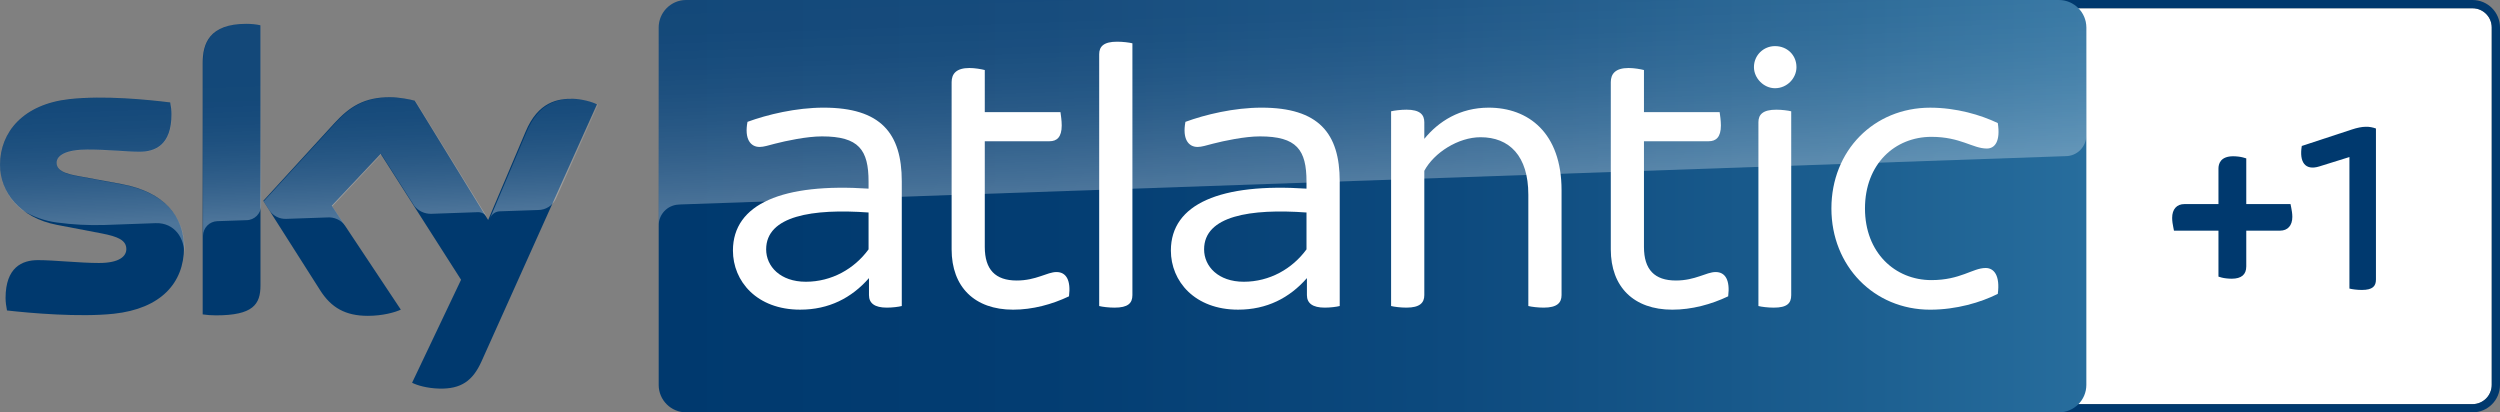 <?xml version="1.0" encoding="utf-8"?>
<!-- Generator: Adobe Illustrator 23.0.1, SVG Export Plug-In . SVG Version: 6.00 Build 0)  -->
<svg version="1.1" id="Livello_1" xmlns="http://www.w3.org/2000/svg" xmlns:xlink="http://www.w3.org/1999/xlink" x="0px" y="0px"
	 viewBox="0 0 3031.285 500" enable-background="new 0 0 3031.285 500" xml:space="preserve">
<rect x="0" y="0" width="3031.285" height="500" fill="#808080" stroke="none"/>
<g>
	<g>
		<path fill="#FFFFFF" d="M2997.971,10.026c12.853,0,23.285,10.434,23.285,23.288v433.371c0,12.854-10.432,23.341-23.285,23.341
			h-514.414c-12.853,0-23.344-10.487-23.344-23.341V33.314c0-12.854,10.49-23.288,23.344-23.288H2997.971"/>
		<path fill="#00396E" d="M2997.971,0h-514.414c-18.386,0-33.314,14.926-33.314,33.314v433.371
			c0,18.444,14.928,33.314,33.314,33.314h514.414c18.386,0,33.314-14.87,33.314-33.314V33.314
			C3031.285,14.926,3016.357,0,2997.971,0 M2997.971,10.026c12.853,0,23.285,10.434,23.285,23.288v433.371
			c0,12.854-10.432,23.341-23.285,23.341h-514.414c-12.853,0-23.344-10.487-23.344-23.341V33.314
			c0-12.854,10.49-23.288,23.344-23.288H2997.971"/>
		<path fill="#00396E" d="M2778.157,251.828l-0.865-4.38h-53.66v-55.389l-3.919-1.15c-2.939-0.809-7.838-1.442-11.873-1.442
			c-15.62,0-17.925,9.336-17.925,14.926v43.055h-41.268c-9.337,0-14.87,6.283-14.87,16.717c0,4.148,0.692,7.954,1.326,11.124
			l0.865,4.38h53.948v55.734l3.919,1.154c2.94,0.806,8.011,1.383,12.161,1.383c11.7,0,17.637-5.013,17.637-14.87v-43.4h40.98
			c9.279,0,14.87-6.227,14.87-16.713C2779.482,258.803,2778.791,255.057,2778.157,251.828"/>
		<path fill="#00396E" d="M2880.866,155.825v183.113c0,8.13-4.093,12.626-17.118,12.626c-5.648,0-11.758-0.809-15.043-1.674v-159.48
			l-36.599,11.412c-17.118,5.301-24.438-5.301-21.153-24.843l60.634-19.939C2865.016,152.599,2873.142,153.003,2880.866,155.825"/>
	</g>
	<g>
		
			<linearGradient id="SVGID_1_" gradientUnits="userSpaceOnUse" x1="1204.537" y1="681.385" x2="1276.857" y2="681.385" gradientTransform="matrix(23.936 0 0 -23.936 -28033.047 16559.582)">
			<stop  offset="0" style="stop-color:#00396E"/>
			<stop  offset="0.269" style="stop-color:#033D72"/>
			<stop  offset="0.557" style="stop-color:#0D4A7E"/>
			<stop  offset="0.853" style="stop-color:#1D6091"/>
			<stop  offset="1" style="stop-color:#276D9D"/>
		</linearGradient>
		<path fill="url(#SVGID_1_)" d="M2529.719,466.821V33.324C2529.671,14.923,2514.722,0,2496.31,0H832.008
			c-18.441,0-33.338,14.97-33.338,33.411v433.324c0,18.368,14.897,33.265,33.338,33.265H2496.31
			C2514.722,500,2529.671,485.15,2529.719,466.821z"/>
		<g>
			<path fill="#FFFFFF" d="M1093.424,219.909v151.143c-3.977,1.012-11.352,1.952-18.223,1.952c-14.681,0-21.551-5.351-21.551-15.186
				v-20.611c-21.116,24.081-48.597,38.255-83.453,38.255c-52.503,0-81.502-34.35-81.502-71.666
				c0-56.914,60.892-81.935,164.45-75.065v-8.389c0-38.763-11.789-54.962-56.48-54.962c-18.587,0-43.68,5.425-56.915,8.823
				c-7.881,2.025-13.74,3.977-18.657,3.977c-11.282,0-18.657-9.835-14.753-30.445c24.082-8.823,58.939-17.212,92.349-17.212
				C1067.896,130.526,1093.424,161.477,1093.424,219.909 M1053.145,302.351v-44.692c-67.762-4.917-124.169,3.978-124.169,44.692
				c0,20.611,17.139,39.269,48.091,39.269C1008.453,341.62,1035.933,325.926,1053.145,302.351"/>
			<path fill="#FFFFFF" d="M1296.173,359.285c-20.61,9.835-44.187,16.2-67.761,16.2c-46.644,0-74.559-27.481-74.559-73.113V99.596
				c0-10.269,5.857-17.139,21.551-17.139c6.87,0,14.753,1.446,18.657,2.459v51.055h91.771c0.505,3.4,1.518,10.269,1.518,16.199
				c0,14.174-5.93,19.092-14.753,19.092h-78.536v128.146c0,27.48,12.8,40.714,38.763,40.714c23.575,0,36.81-10.269,48.162-10.269
				C1292.702,329.853,1298.632,339.616,1296.173,359.285"/>
			<path fill="#FFFFFF" d="M1332.787,371.066V65.744c0-9.329,5.422-15.186,21.621-15.186c6.87,0,14.681,0.94,18.657,1.952v305.322
				c0,9.835-5.422,15.187-21.621,15.187C1344.574,373.019,1336.691,372.079,1332.787,371.066"/>
			<path fill="#FFFFFF" d="M1624.434,219.909v151.143c-3.977,1.012-11.353,1.952-18.223,1.952c-14.681,0-21.551-5.351-21.551-15.186
				v-20.611c-21.116,24.081-48.597,38.255-83.453,38.255c-52.503,0-81.502-34.35-81.502-71.666
				c0-56.914,60.892-81.935,164.45-75.065v-8.389c0-38.763-11.789-54.962-56.48-54.962c-18.587,0-43.68,5.425-56.915,8.823
				c-7.881,2.025-13.74,3.977-18.657,3.977c-11.282,0-18.657-9.835-14.753-30.445c24.082-8.823,58.939-17.212,92.349-17.212
				C1598.906,130.526,1624.434,161.477,1624.434,219.909 M1584.155,302.351v-44.692c-67.762-4.917-124.169,3.978-124.169,44.692
				c0,20.611,17.139,39.269,48.091,39.269C1539.462,341.62,1566.943,325.926,1584.155,302.351"/>
			<path fill="#FFFFFF" d="M1893.405,230.685v127.134c0,9.329-5.425,15.186-21.624,15.186c-6.87,0-14.681-0.94-18.657-1.952V236.11
				c0-47.151-23.069-69.714-57.926-69.714c-26.975,0-56.407,18.657-68.197,40.715v150.709c0,9.329-5.422,15.186-21.621,15.186
				c-6.87,0-14.681-0.94-18.657-1.952V134.938c3.977-0.94,11.787-1.953,18.657-1.953c16.199,0,21.621,5.93,21.621,15.259v20.104
				c17.212-21.116,43.174-37.821,78.031-37.821C1853.124,130.526,1893.405,160.972,1893.405,230.685"/>
			<path fill="#FFFFFF" d="M2095.435,359.285c-20.611,9.835-44.187,16.2-67.762,16.2c-46.644,0-74.559-27.481-74.559-73.113V99.596
				c0-10.269,5.857-17.139,21.551-17.139c6.87,0,14.753,1.446,18.657,2.459v51.055h91.771c0.505,3.4,1.519,10.269,1.519,16.199
				c0,14.174-5.93,19.092-14.753,19.092h-78.536v128.146c0,27.48,12.8,40.714,38.763,40.714c23.575,0,36.809-10.269,48.162-10.269
				C2091.963,329.853,2097.893,339.616,2095.435,359.285"/>
			<path fill="#FFFFFF" d="M2126.683,81.437c0-14.681,11.787-25.528,25.528-25.528c14.753,0,26.033,10.847,26.033,25.528
				c0,13.306-11.28,25.528-26.033,25.528C2138.47,106.965,2126.683,94.743,2126.683,81.437 M2132.107,371.066v-222.88
				c0-9.33,5.422-15.187,21.621-15.187c6.87,0,14.246,1.012,18.152,1.952v222.881c0,9.835-4.917,15.187-21.116,15.187
				C2143.895,373.019,2136.011,372.079,2132.107,371.066"/>
			<path fill="#FFFFFF" d="M2220.601,252.777c0-70.219,51.561-122.215,119.755-122.215c31.892,0,61.397,8.822,82.008,18.657
				c3.399,22.056-3.471,30.88-13.306,30.88c-17.139,0-31.892-14.174-67.184-14.174c-44.185,0-80.56,32.832-80.56,86.852
				c0,53.515,36.375,86.853,80.56,86.853c35.291,0,50.045-14.681,65.738-14.681c10.34,0,17.645,9.33,14.751,31.386
				c-20.611,10.342-50.115,19.164-82.008,19.164C2272.162,375.5,2220.601,322.491,2220.601,252.777"/>
		</g>
		
			<linearGradient id="p30_1_" gradientUnits="userSpaceOnUse" x1="1666.705" y1="424.507" x2="1658.007" y2="175.435" gradientTransform="matrix(1 0 0 1 0 -198)">
			<stop  offset="0" style="stop-color:#FFFFFF"/>
			<stop  offset="0.12" style="stop-color:#FFFFFF;stop-opacity:0.835"/>
			<stop  offset="0.269" style="stop-color:#FFFFFF;stop-opacity:0.658"/>
			<stop  offset="0.419" style="stop-color:#FFFFFF;stop-opacity:0.511"/>
			<stop  offset="0.568" style="stop-color:#FFFFFF;stop-opacity:0.397"/>
			<stop  offset="0.716" style="stop-color:#FFFFFF;stop-opacity:0.315"/>
			<stop  offset="0.86" style="stop-color:#FFFFFF;stop-opacity:0.266"/>
			<stop  offset="1" style="stop-color:#FFFFFF;stop-opacity:0.25"/>
		</linearGradient>
		<path id="p30_14_" opacity="0.3" fill="url(#p30_1_)" enable-background="new    " d="M822.687,248.068c0,0,1.1-0.1,3.201-0.2
			c98.627-3.501,1678.883-58.541,1678.883-58.541c13.904-0.1,25.007-11.503,24.907-25.307l-0.059-130.711
			c0-18.405-14.904-33.309-33.309-33.309H831.99c-18.405,0-33.309,14.904-33.309,33.309v240.666
			C798.28,260.271,808.983,248.768,822.687,248.068z"/>
		<g>
			<path fill="#00396E" d="M499.658,464.095c5.93,3.038,18.009,6.726,33.195,7.088c26.179,0.578,40.352-9.402,50.912-32.833
				l140.077-311.831c-5.784-3.11-18.657-6.508-28.999-6.726c-18.079-0.361-42.305,3.254-57.636,40.064l-45.342,106.884
				l-88.951-144.634c-5.787-1.735-19.816-4.266-30.012-4.266c-31.458,0-48.959,11.498-67.254,31.313l-86.419,94.373l69.497,109.271
				c12.946,19.96,29.796,30.157,57.275,30.157c18.079,0,33.049-4.267,39.992-7.521l-83.742-125.977l59.3-62.915l97.483,152.661
				L499.658,464.095z M315.829,346.146c0,22.996-9.04,36.23-53.949,36.23c-6.003,0-11.136-0.434-16.126-1.156V76.26
				c0-23.214,7.81-47.369,53.152-47.369c5.787,0,11.571,0.579,16.923,1.736V346.146z M223.119,300.08
				c0,42.957-28.059,74.198-85.117,80.345c-41.294,4.412-101.1-0.723-129.521-3.977c-0.94-4.629-1.735-10.415-1.735-14.97
				c0-37.389,20.176-46.067,39.195-46.067c19.814,0,50.912,3.472,73.981,3.472c25.598,0,33.265-8.606,33.265-16.85
				c0-10.775-10.196-15.187-30.012-19.019l-54.165-10.342C24.029,263.994,0.02,232.97,0.02,199.994
				c0-40.137,28.494-73.692,84.393-79.838c42.234-4.556,93.724,0.578,122,4.05c0.94,4.773,1.518,9.402,1.518,14.391
				c0,37.388-19.814,45.414-38.833,45.414c-14.608,0-37.244-2.676-63.205-2.676c-26.324,0-37.244,7.305-37.244,16.127
				c0,9.402,10.342,13.234,26.903,16.126l51.706,9.546C200.267,232.97,223.119,263.054,223.119,300.08"/>
			
				<linearGradient id="s30_1_" gradientUnits="userSpaceOnUse" x1="366.157" y1="461.757" x2="360.294" y2="293.868" gradientTransform="matrix(1 0 0 1 0 -198)">
				<stop  offset="0" style="stop-color:#FFFFFF"/>
				<stop  offset="0.12" style="stop-color:#FFFFFF;stop-opacity:0.835"/>
				<stop  offset="0.269" style="stop-color:#FFFFFF;stop-opacity:0.658"/>
				<stop  offset="0.419" style="stop-color:#FFFFFF;stop-opacity:0.511"/>
				<stop  offset="0.568" style="stop-color:#FFFFFF;stop-opacity:0.397"/>
				<stop  offset="0.716" style="stop-color:#FFFFFF;stop-opacity:0.315"/>
				<stop  offset="0.86" style="stop-color:#FFFFFF;stop-opacity:0.266"/>
				<stop  offset="1" style="stop-color:#FFFFFF;stop-opacity:0.25"/>
			</linearGradient>
			<path id="s30_10_" opacity="0.3" fill="url(#s30_1_)" enable-background="new    " d="M725.343,126.713l-51.409,114.49
				c-4.009,8.221-12.326,13.434-21.446,13.434l-46.9,1.604c-5.111,0.301-9.62,3.709-11.424,8.522v-0.1l44.294-104.464
				c15.433-36.893,39.684-40.603,57.723-40.202C706.303,120.297,716.123,122.603,725.343,126.713z M590.657,263.459l-86.785-141.157
				c-9.821-2.607-19.942-4.01-30.064-4.211c-31.567,0-49.104,11.529-67.343,31.379L319.78,244.11l6.915,10.928
				c4.51,6.817,12.326,10.727,20.544,10.326c4.109-0.1,45.998-1.604,49.405-1.704c8.518-0.702,16.736,3.008,21.846,9.825l0,0
				l-15.533-23.359l59.527-63.06l39.985,62.659l0,0c4.91,6.216,12.527,9.725,20.444,9.524c2.104-0.1,54.416-1.905,56.821-2.005
				C584.143,257.243,588.352,259.649,590.657,263.459L590.657,263.459z M299.537,28.865c-45.397,0-53.313,24.261-53.313,47.52
				v209.53c0-9.624,7.716-17.444,17.337-17.745l35.175-1.203c9.821,0,17.838-8.02,17.838-17.845l0,0V30.57
				C310.861,29.367,305.249,28.765,299.537,28.865z M147.514,223.558l-51.81-9.624c-16.535-2.907-26.957-6.717-26.957-16.141
				c0-8.822,11.023-16.141,37.38-16.141c25.955,0,48.704,2.707,63.335,2.707c19.04,0,38.883-8.121,38.883-45.615
				c0-4.812-0.501-9.725-1.503-14.437c-28.26-3.509-79.87-8.622-122.26-4.01C28.461,126.512,0,160.198,0,200.299
				c0.1,21.454,10.222,41.706,27.358,54.638c12.627,7.82,26.857,12.933,41.588,14.838c19.241,2.607,38.582,3.609,57.923,3.008
				c6.113-0.201,51.81-1.805,61.832-2.206c23.149-0.802,35.776,18.948,34.473,38.798c0-0.301,0-0.501,0.1-0.802v-0.201
				c0.2-2.607,0.301-5.213,0.301-7.82C223.576,263.559,200.627,233.383,147.514,223.558z"/>
		</g>
	</g>
</g>
</svg>
